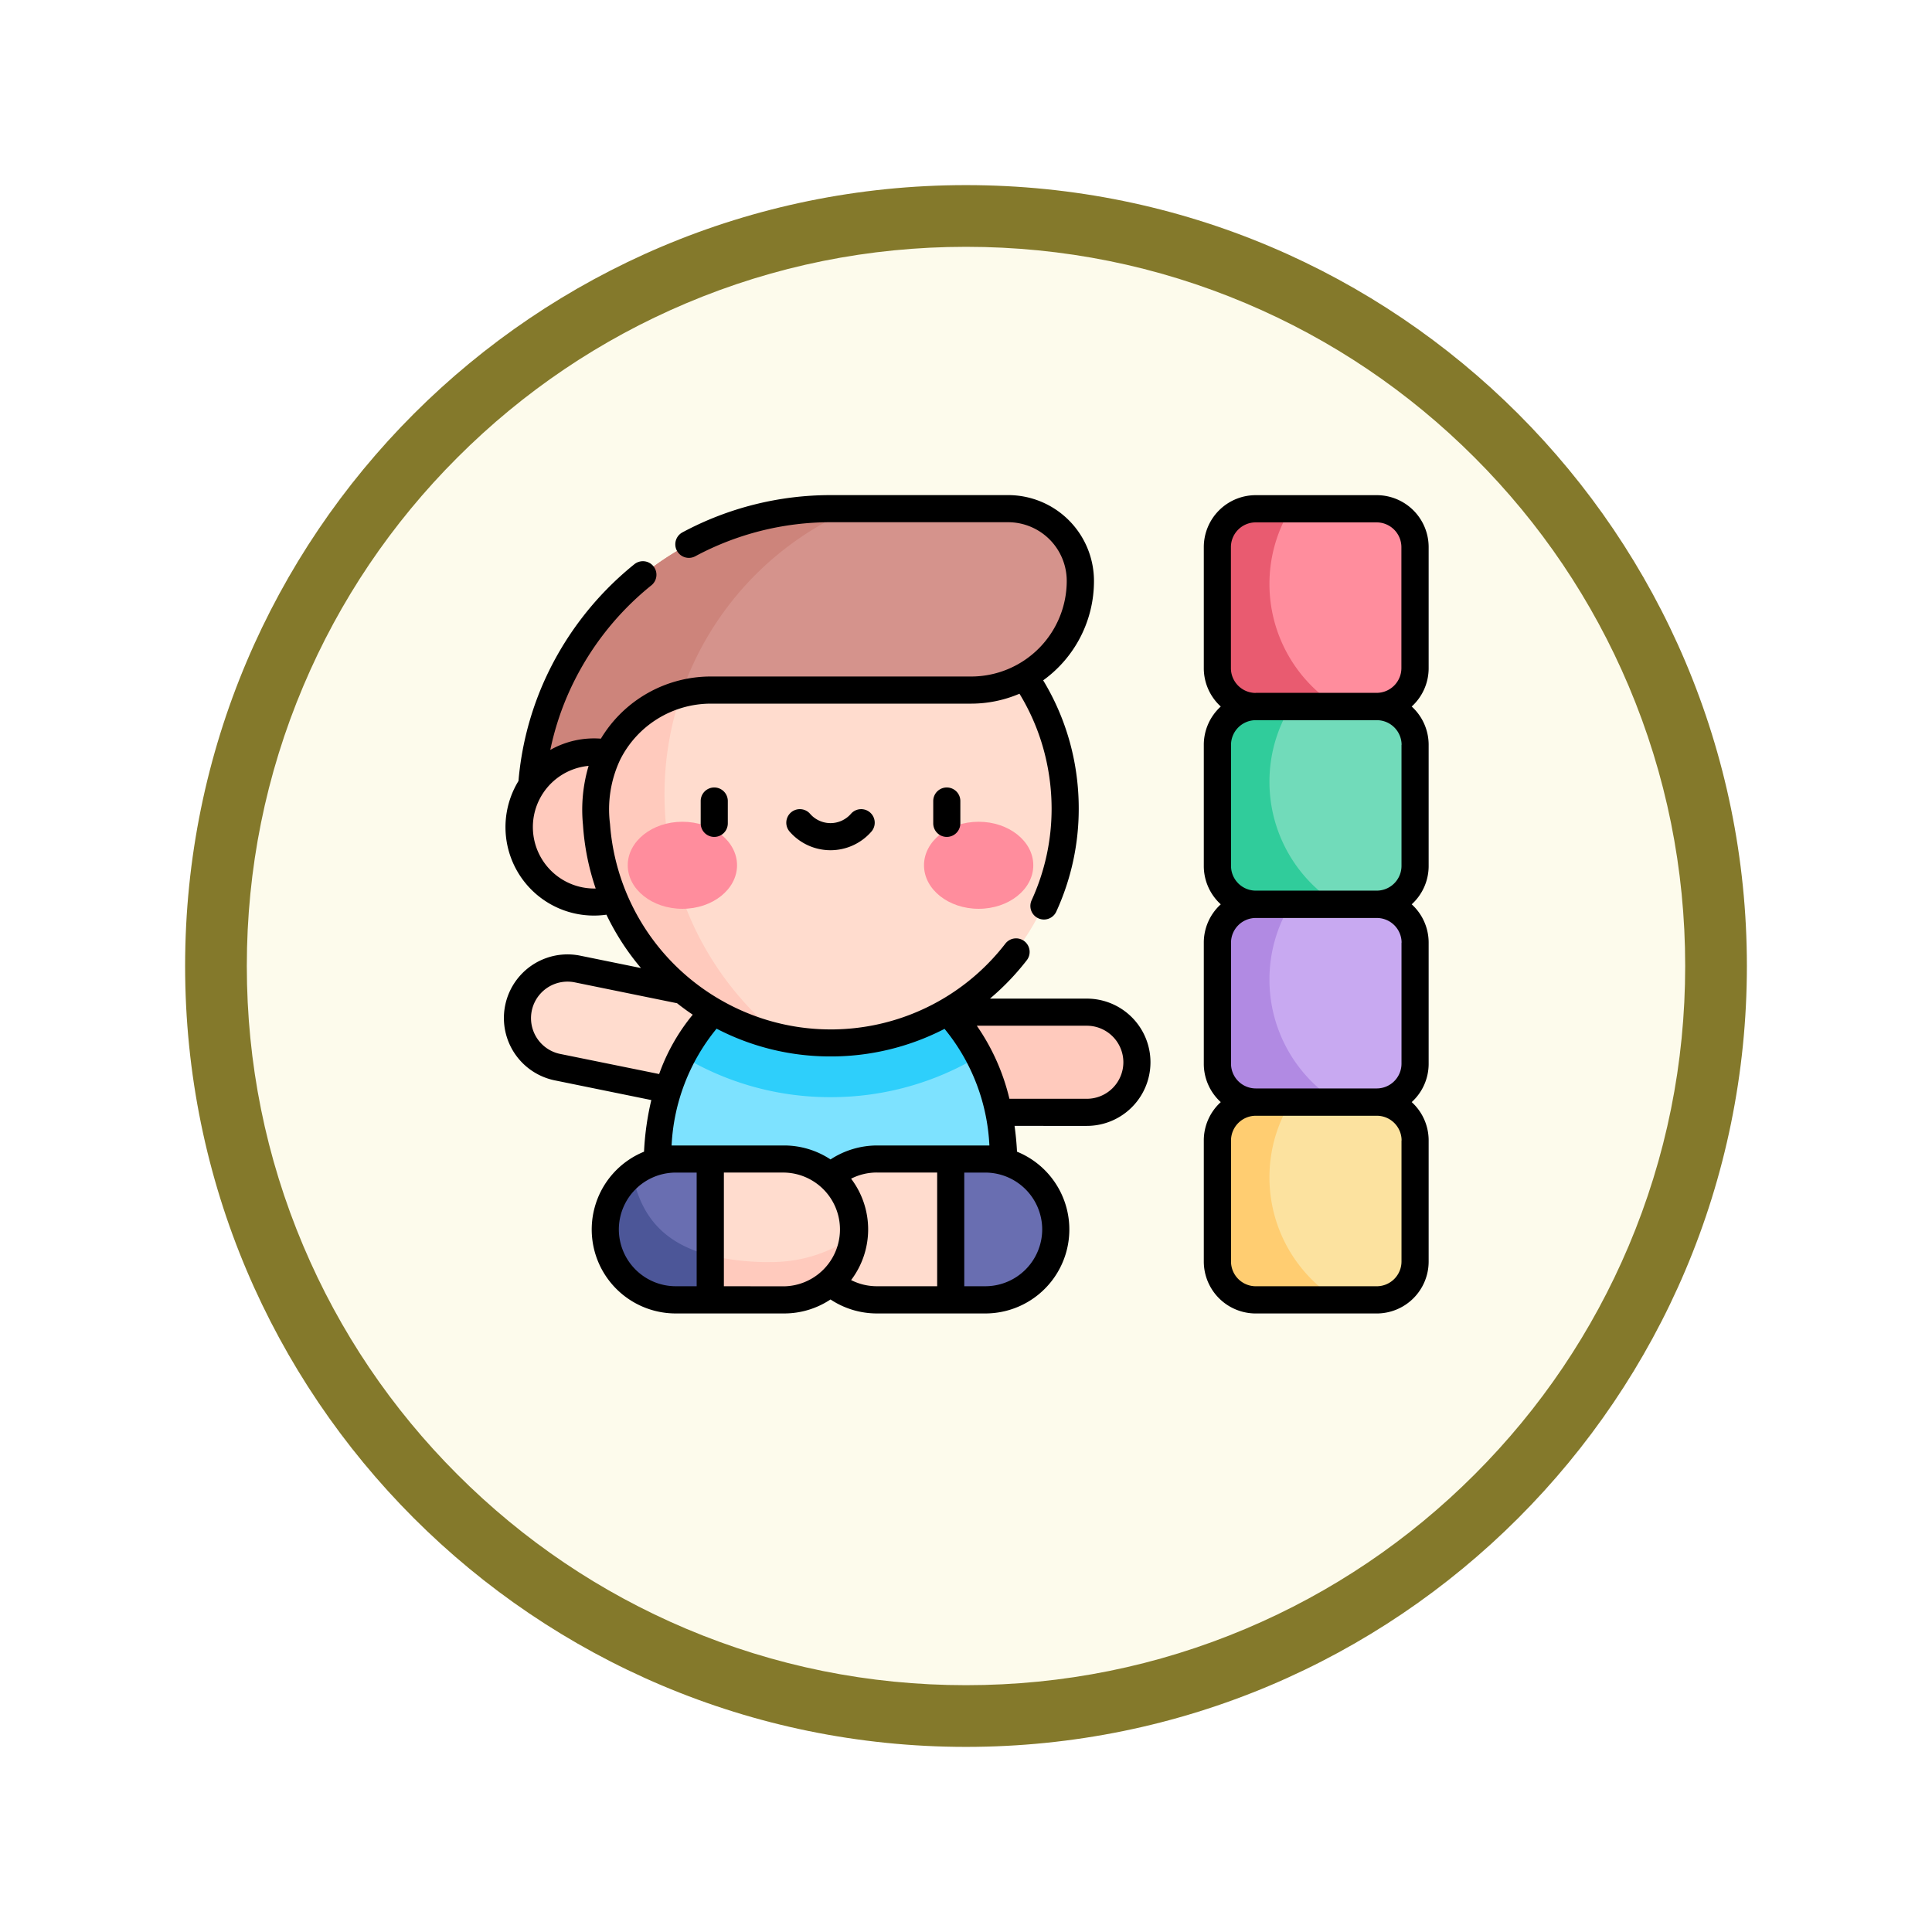 <svg xmlns="http://www.w3.org/2000/svg" xmlns:xlink="http://www.w3.org/1999/xlink" width="93.934" height="93.934" viewBox="0 0 93.934 93.934">
  <defs>
    <filter id="Trazado_982547" x="0" y="0" width="93.934" height="93.934" filterUnits="userSpaceOnUse">
      <feOffset dy="3" input="SourceAlpha"/>
      <feGaussianBlur stdDeviation="3" result="blur"/>
      <feFlood flood-opacity="0.161"/>
      <feComposite operator="in" in2="blur"/>
      <feComposite in="SourceGraphic"/>
    </filter>
  </defs>
  <g id="Grupo_1208252" data-name="Grupo 1208252" transform="translate(-609 -865.066)">
    <g id="Grupo_1180444" data-name="Grupo 1180444" transform="translate(-10 -4287.467)">
      <g id="Grupo_1179412" data-name="Grupo 1179412" transform="translate(10 4417.533)">
        <g id="Grupo_1175134" data-name="Grupo 1175134" transform="translate(419.967 -1251)">
          <g id="Grupo_1167337" data-name="Grupo 1167337" transform="translate(198.033 1992)">
            <g id="Grupo_1166720" data-name="Grupo 1166720">
              <g id="Grupo_1164305" data-name="Grupo 1164305">
                <g id="Grupo_1163948" data-name="Grupo 1163948">
                  <g id="Grupo_1158168" data-name="Grupo 1158168">
                    <g id="Grupo_1152576" data-name="Grupo 1152576">
                      <g id="Grupo_1148633" data-name="Grupo 1148633">
                        <g id="Grupo_1148525" data-name="Grupo 1148525">
                          <g transform="matrix(1, 0, 0, 1, -9, -6)" filter="url(#Trazado_982547)">
                            <g id="Trazado_982547-2" data-name="Trazado 982547" transform="translate(9 6)" fill="#fdfbec">
                              <path d="M 37.967 74.434 C 33.043 74.434 28.268 73.47 23.773 71.568 C 19.43 69.732 15.53 67.102 12.181 63.753 C 8.831 60.403 6.202 56.503 4.365 52.161 C 2.464 47.666 1.5 42.89 1.5 37.967 C 1.5 33.043 2.464 28.268 4.365 23.773 C 6.202 19.43 8.831 15.53 12.181 12.181 C 15.53 8.831 19.43 6.202 23.773 4.365 C 28.268 2.464 33.043 1.5 37.967 1.5 C 42.89 1.5 47.666 2.464 52.161 4.365 C 56.503 6.202 60.403 8.831 63.753 12.181 C 67.102 15.53 69.732 19.43 71.568 23.773 C 73.47 28.268 74.434 33.043 74.434 37.967 C 74.434 42.89 73.47 47.666 71.568 52.161 C 69.732 56.503 67.102 60.403 63.753 63.753 C 60.403 67.102 56.503 69.732 52.161 71.568 C 47.666 73.47 42.89 74.434 37.967 74.434 Z" stroke="none"/>
                              <path d="M 37.967 3 C 33.245 3 28.666 3.924 24.357 5.747 C 20.194 7.508 16.454 10.029 13.242 13.242 C 10.029 16.454 7.508 20.194 5.747 24.357 C 3.924 28.666 3 33.245 3 37.967 C 3 42.689 3.924 47.268 5.747 51.577 C 7.508 55.74 10.029 59.48 13.242 62.692 C 16.454 65.904 20.194 68.426 24.357 70.187 C 28.666 72.009 33.245 72.934 37.967 72.934 C 42.689 72.934 47.268 72.009 51.577 70.187 C 55.74 68.426 59.48 65.904 62.692 62.692 C 65.904 59.48 68.426 55.74 70.187 51.577 C 72.009 47.268 72.934 42.689 72.934 37.967 C 72.934 33.245 72.009 28.666 70.187 24.357 C 68.426 20.194 65.904 16.454 62.692 13.242 C 59.48 10.029 55.74 7.508 51.577 5.747 C 47.268 3.924 42.689 3 37.967 3 M 37.967 0 C 58.935 0 75.934 16.998 75.934 37.967 C 75.934 58.935 58.935 75.934 37.967 75.934 C 16.998 75.934 0 58.935 0 37.967 C 0 16.998 16.998 0 37.967 0 Z" stroke="none" fill="#84792b"/>
                            </g>
                          </g>
                        </g>
                      </g>
                    </g>
                  </g>
                </g>
              </g>
            </g>
          </g>
        </g>
      </g>
    </g>
    <g id="bloques_3_" data-name="bloques (3)" transform="translate(633.472 859.504)">
      <g id="Grupo_1208250" data-name="Grupo 1208250" transform="translate(0.657 30.296)">
        <path id="Trazado_1076465" data-name="Trazado 1076465" d="M233.38,315.678h-8.619v4.87h8.619a2.435,2.435,0,1,0,0-4.87Z" transform="translate(-205.668 -291.2)" fill="#ffcabd"/>
        <path id="Trazado_1076466" data-name="Trazado 1076466" d="M10.422,291.226A2.435,2.435,0,0,0,9.449,296l8.446,1.722.973-4.772Z" transform="translate(-7.5 -268.851)" fill="#ffdcce"/>
        <path id="Trazado_1076467" data-name="Trazado 1076467" d="M101.979,323.261c0-5.387-2.777-7.584-2.777-7.584H87.9s-2.777,2.2-2.777,7.584l8.43,2.583Z" transform="translate(-78.299 -291.199)" fill="#7de2ff"/>
        <path id="Trazado_1076468" data-name="Trazado 1076468" d="M232.745,396.921l-1.426,3.425,1.426,3.425h1.681a3.425,3.425,0,1,0,0-6.85h-1.681Z" transform="translate(-211.65 -365.303)" fill="#696eb1"/>
        <path id="Trazado_1076469" data-name="Trazado 1076469" d="M167.721,400.346a3.425,3.425,0,0,0,3.424,3.425h3.59v-6.85h-3.59A3.425,3.425,0,0,0,167.721,400.346Z" transform="translate(-153.641 -365.304)" fill="#ffdcce"/>
        <path id="Trazado_1076470" data-name="Trazado 1076470" d="M61.534,396.921l1.426,3.425-1.426,3.425H59.853a3.425,3.425,0,1,1,0-6.85h1.681Z" transform="translate(-52.128 -365.303)" fill="#696eb1"/>
        <path id="Trazado_1076471" data-name="Trazado 1076471" d="M57.747,405.179a3.424,3.424,0,0,0,2.107,6.124h1.681l.829-1.991C59.329,408.833,58.164,407.263,57.747,405.179Z" transform="translate(-52.129 -372.836)" fill="#4c5698"/>
        <path id="Trazado_1076472" data-name="Trazado 1076472" d="M121.551,400.346a3.425,3.425,0,0,1-3.424,3.425h-3.59v-6.85h3.59A3.425,3.425,0,0,1,121.551,400.346Z" transform="translate(-105.13 -365.304)" fill="#ffdcce"/>
        <path id="Trazado_1076473" data-name="Trazado 1076473" d="M18.393,51.708H15.225A14.572,14.572,0,0,1,29.8,37.135h8.634a3.51,3.51,0,0,1,3.511,3.511,5.313,5.313,0,0,1-2.722,4.637l-.5,1.094Z" transform="translate(-14.546 -37.135)" fill="#d5938c"/>
        <path id="Trazado_1076474" data-name="Trazado 1076474" d="M98.774,317.8a13.9,13.9,0,0,0,7.124,2.01H106a13.952,13.952,0,0,0,7.234-2,6.831,6.831,0,0,0-1.582-2.133H100.351A6.822,6.822,0,0,0,98.774,317.8Z" transform="translate(-90.753 -291.2)" fill="#2ecffb"/>
        <path id="Trazado_1076475" data-name="Trazado 1076475" d="M30.887,37.136H29.8A14.572,14.572,0,0,0,15.225,51.709h3.168l3.334-.874A15.115,15.115,0,0,1,30.887,37.136Z" transform="translate(-14.546 -37.136)" fill="#cd847b"/>
        <path id="Trazado_1076476" data-name="Trazado 1076476" d="M73.878,134.1a11.326,11.326,0,0,0-1.774-4.247,5.277,5.277,0,0,1-2.588.673H56.876a5.6,5.6,0,0,0-5.6,5.454q0,.071,0,.142a11.4,11.4,0,1,0,22.6-2.021Z" transform="translate(-47.43 -121.706)" fill="#ffdcce"/>
        <path id="Trazado_1076477" data-name="Trazado 1076477" d="M21.523,156.435a15.129,15.129,0,0,1-4.911-16.714,5.61,5.61,0,0,0-3.538,2.887,3.142,3.142,0,0,0-.69-.073,3.648,3.648,0,0,0,0,7.3,2.928,2.928,0,0,0,.979-.156A11.481,11.481,0,0,0,21.523,156.435Z" transform="translate(-8.628 -130.706)" fill="#ffcabd"/>
        <g id="Grupo_1208249" data-name="Grupo 1208249" transform="translate(5.392 15.22)">
          <g id="Grupo_1208248" data-name="Grupo 1208248">
            <g id="Grupo_1208246" data-name="Grupo 1208246">
              <ellipse id="Elipse_13553" data-name="Elipse 13553" cx="2.657" cy="2.116" rx="2.657" ry="2.116" fill="#ff8d9d"/>
            </g>
            <g id="Grupo_1208247" data-name="Grupo 1208247" transform="translate(14.404)">
              <ellipse id="Elipse_13554" data-name="Elipse 13554" cx="2.657" cy="2.116" rx="2.657" ry="2.116" fill="#ff8d9d"/>
            </g>
          </g>
        </g>
        <path id="Trazado_1076478" data-name="Trazado 1076478" d="M402.821,209.519l-2.944-4.478-2.944,4.478a1.864,1.864,0,0,0-1.864,1.864v5.889a1.864,1.864,0,0,0,1.864,1.864l2.944,5.1,2.944-5.1a1.864,1.864,0,0,0,1.864-1.864v-5.889A1.864,1.864,0,0,0,402.821,209.519Z" transform="translate(-361.009 -190.286)" fill="#c8a9f1"/>
        <path id="Trazado_1076479" data-name="Trazado 1076479" d="M402.821,37.135h-5.889A1.864,1.864,0,0,0,395.068,39v5.889a1.864,1.864,0,0,0,1.864,1.864l2.944,5.139,2.945-5.139a1.864,1.864,0,0,0,1.864-1.864V39A1.864,1.864,0,0,0,402.821,37.135Z" transform="translate(-361.009 -37.135)" fill="#ff8d9d"/>
        <path id="Trazado_1076480" data-name="Trazado 1076480" d="M402.821,146.568h-5.889a1.864,1.864,0,0,0-1.864,1.864v5.889a1.864,1.864,0,0,0,1.864,1.864h5.889a1.864,1.864,0,0,0,1.864-1.864v-5.889A1.864,1.864,0,0,0,402.821,146.568Z" transform="translate(-361.009 -136.951)" fill="#71dbba"/>
        <path id="Trazado_1076481" data-name="Trazado 1076481" d="M402.821,365.432h-5.889a1.864,1.864,0,0,0-1.864,1.864v5.889a1.864,1.864,0,0,0,1.864,1.864h5.889a1.864,1.864,0,0,0,1.864-1.864V367.3A1.864,1.864,0,0,0,402.821,365.432Z" transform="translate(-361.009 -336.582)" fill="#fce29f"/>
        <path id="Trazado_1076482" data-name="Trazado 1076482" d="M117.506,440.6a12.091,12.091,0,0,1-2.97-.321v2.16h3.59a3.424,3.424,0,0,0,3.41-3.124A6.938,6.938,0,0,1,117.506,440.6Z" transform="translate(-105.13 -403.973)" fill="#ffcabd"/>
        <path id="Trazado_1076483" data-name="Trazado 1076483" d="M397.6,369.093a6.987,6.987,0,0,1,1.029-3.66h-1.7a1.864,1.864,0,0,0-1.864,1.864v5.889a1.864,1.864,0,0,0,1.864,1.864h3.978A7.014,7.014,0,0,1,397.6,369.093Z" transform="translate(-361.008 -336.582)" fill="#ffcd71"/>
        <path id="Trazado_1076484" data-name="Trazado 1076484" d="M397.6,259.661A6.987,6.987,0,0,1,398.63,256h-1.7a1.864,1.864,0,0,0-1.864,1.864v5.889a1.864,1.864,0,0,0,1.864,1.864h3.978A7.014,7.014,0,0,1,397.6,259.661Z" transform="translate(-361.008 -236.767)" fill="#b18ae3"/>
        <path id="Trazado_1076485" data-name="Trazado 1076485" d="M397.6,150.228a6.987,6.987,0,0,1,1.029-3.66h-1.7a1.864,1.864,0,0,0-1.864,1.864v5.889a1.864,1.864,0,0,0,1.864,1.864h3.978A7.014,7.014,0,0,1,397.6,150.228Z" transform="translate(-361.008 -136.951)" fill="#30cc9b"/>
        <path id="Trazado_1076486" data-name="Trazado 1076486" d="M397.6,40.8a6.987,6.987,0,0,1,1.029-3.66h-1.7A1.864,1.864,0,0,0,395.067,39v5.889a1.864,1.864,0,0,0,1.864,1.864h3.978A7.014,7.014,0,0,1,397.6,40.8Z" transform="translate(-361.008 -37.136)" fill="#e95b70"/>
      </g>
      <g id="Grupo_1208251" data-name="Grupo 1208251" transform="translate(-0.002 29.637)">
        <path id="Trazado_1076487" data-name="Trazado 1076487" d="M109.218,192.02v1.086a.659.659,0,0,0,1.318,0V192.02a.659.659,0,0,0-1.318,0Z" transform="translate(-99.62 -177.149)"/>
        <path id="Trazado_1076488" data-name="Trazado 1076488" d="M237.873,192.02v1.086a.659.659,0,0,0,1.318,0V192.02a.659.659,0,0,0-1.318,0Z" transform="translate(-216.969 -177.149)"/>
        <path id="Trazado_1076489" data-name="Trazado 1076489" d="M159.728,203.579a1.316,1.316,0,0,1-1.987,0,.659.659,0,1,0-.994.866,2.635,2.635,0,0,0,3.975,0,.659.659,0,1,0-.994-.866Z" transform="translate(-142.825 -188.087)"/>
        <path id="Trazado_1076490" data-name="Trazado 1076490" d="M395.98,29.637h-5.889a2.526,2.526,0,0,0-2.523,2.523v5.889a2.517,2.517,0,0,0,.825,1.864,2.517,2.517,0,0,0-.825,1.864v5.889a2.517,2.517,0,0,0,.825,1.864,2.517,2.517,0,0,0-.825,1.864v5.889a2.517,2.517,0,0,0,.825,1.864,2.517,2.517,0,0,0-.825,1.864V66.9a2.526,2.526,0,0,0,2.523,2.523h5.889A2.526,2.526,0,0,0,398.5,66.9V61.01a2.517,2.517,0,0,0-.824-1.864,2.517,2.517,0,0,0,.824-1.864V51.394a2.517,2.517,0,0,0-.824-1.864,2.517,2.517,0,0,0,.824-1.864V41.777a2.517,2.517,0,0,0-.824-1.864,2.517,2.517,0,0,0,.824-1.864V32.16A2.526,2.526,0,0,0,395.98,29.637Zm1.2,31.373V66.9a1.206,1.206,0,0,1-1.2,1.2h-5.889a1.206,1.206,0,0,1-1.2-1.2V61.01a1.206,1.206,0,0,1,1.2-1.2h5.889A1.206,1.206,0,0,1,397.185,61.01Zm0-9.617v5.889a1.206,1.206,0,0,1-1.2,1.2h-5.889a1.206,1.206,0,0,1-1.2-1.2V51.394a1.206,1.206,0,0,1,1.2-1.2h5.889A1.206,1.206,0,0,1,397.185,51.394Zm0-9.617v5.889a1.206,1.206,0,0,1-1.2,1.2h-5.889a1.206,1.206,0,0,1-1.2-1.2V41.777a1.206,1.206,0,0,1,1.2-1.2h5.889A1.206,1.206,0,0,1,397.185,41.777Zm-7.094-2.523a1.206,1.206,0,0,1-1.2-1.2V32.16a1.206,1.206,0,0,1,1.2-1.2h5.889a1.206,1.206,0,0,1,1.2,1.2v5.889a1.206,1.206,0,0,1-1.2,1.2h-5.889Z" transform="translate(-353.509 -29.637)"/>
        <path id="Trazado_1076491" data-name="Trazado 1076491" d="M6.842,61.558a4.083,4.083,0,0,0,1.54,7.865h5.272a4.058,4.058,0,0,0,2.253-.68,4.079,4.079,0,0,0,2.255.68h5.272a4.083,4.083,0,0,0,1.541-7.865c-.022-.44-.064-.857-.119-1.254H28.37a3.094,3.094,0,0,0,0-6.188h-4.71a12.245,12.245,0,0,0,1.783-1.857.659.659,0,1,0-1.041-.808A10.72,10.72,0,0,1,10.6,54.2h0a10.767,10.767,0,0,1-5.413-8.574,5.654,5.654,0,0,1,.5-3.138h0a4.934,4.934,0,0,1,4.41-2.714H22.742a5.99,5.99,0,0,0,2.353-.482,10.6,10.6,0,0,1,1.362,3.522,10.874,10.874,0,0,1,.2,2.052,10.655,10.655,0,0,1-.972,4.47.659.659,0,1,0,1.2.549,11.965,11.965,0,0,0,1.091-5.02,12.2,12.2,0,0,0-.219-2.3,11.907,11.907,0,0,0-1.51-3.924,5.947,5.947,0,0,0,2.47-4.836,4.174,4.174,0,0,0-4.17-4.17H15.908a15.231,15.231,0,0,0-7.2,1.812.659.659,0,0,0,.625,1.161,13.908,13.908,0,0,1,6.575-1.655h8.634a2.855,2.855,0,0,1,2.851,2.851,4.65,4.65,0,0,1-4.651,4.651H10.1a6.232,6.232,0,0,0-5.357,3.022,4.315,4.315,0,0,0-2.46.548,13.772,13.772,0,0,1,.838-2.65,14.031,14.031,0,0,1,4.069-5.347.659.659,0,1,0-.827-1.026,15.353,15.353,0,0,0-4.452,5.851A15.1,15.1,0,0,0,.736,43.535a4.3,4.3,0,0,0,4.277,6.5,12.088,12.088,0,0,0,1.68,2.595l-2.983-.608a3.094,3.094,0,0,0-1.236,6.063l4.721.963a13.668,13.668,0,0,0-.354,2.507ZM5.616,65.339a2.77,2.77,0,0,1,2.766-2.765H9.4V68.1H8.383A2.769,2.769,0,0,1,5.616,65.339ZM10.723,68.1V62.573h2.931a2.766,2.766,0,0,1,0,5.531Zm6.186-.3a4.08,4.08,0,0,0,0-4.929,2.748,2.748,0,0,1,1.253-.3h2.931V68.1H18.162a2.76,2.76,0,0,1-1.253-.3ZM26.2,65.339A2.769,2.769,0,0,1,23.433,68.1H22.411V62.574h1.022A2.769,2.769,0,0,1,26.2,65.339Zm-2.766-4.083H18.162a4.143,4.143,0,0,0-2.254.679,4.09,4.09,0,0,0-2.254-.679h-5.3c-.058,0-.116,0-.173,0a9.693,9.693,0,0,1,2.187-5.679,11.963,11.963,0,0,0,5.447,1.35h0a12.041,12.041,0,0,0,5.637-1.341,9.646,9.646,0,0,1,2.18,5.67c-.057,0-.114,0-.171,0Zm6.712-4.046a1.778,1.778,0,0,1-1.776,1.776H24.606a10.48,10.48,0,0,0-1.585-3.552H28.37a1.778,1.778,0,0,1,1.776,1.776ZM4.414,48.763A2.988,2.988,0,0,1,4.146,42.8a7.482,7.482,0,0,0-.273,2.874,11.969,11.969,0,0,0,.618,3.089Zm3.162,9.02L2.738,56.8a1.776,1.776,0,0,1,.709-3.48l5,1.02q.372.295.762.557A9.558,9.558,0,0,0,7.576,57.783Z" transform="translate(0.002 -29.638)"/>
      </g>
    </g>
  </g>
</svg>
